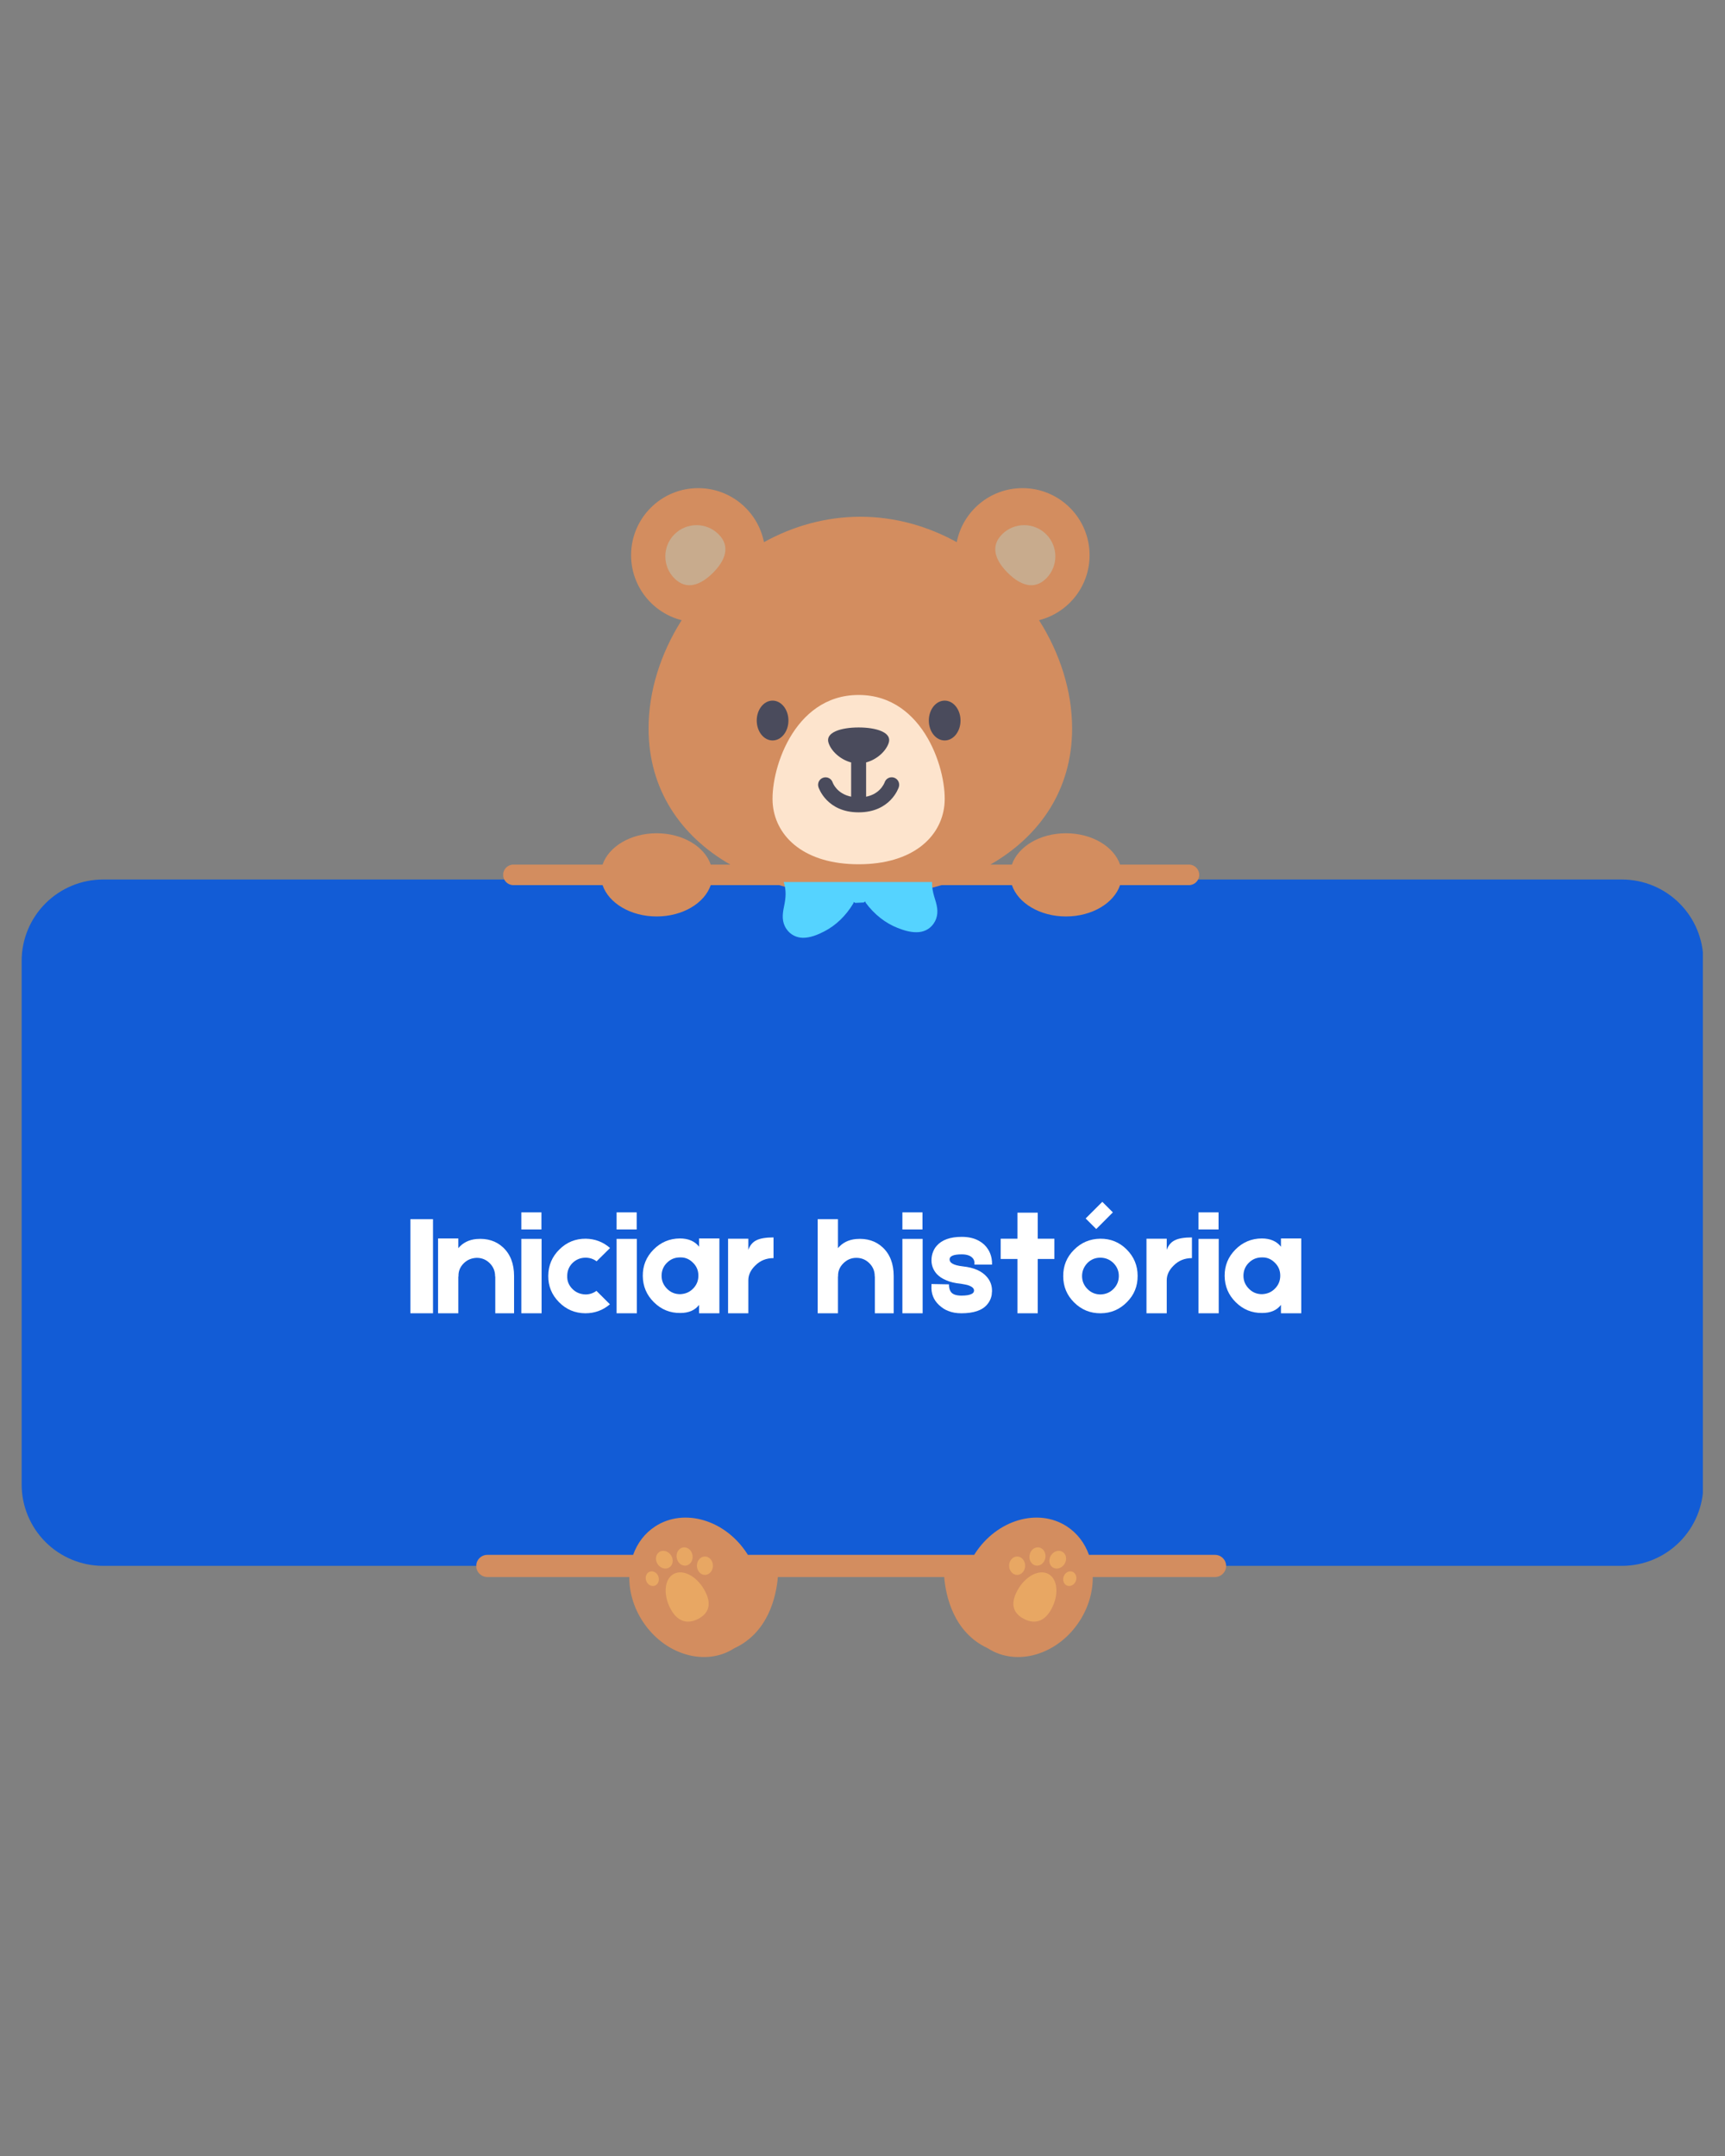 <svg xmlns="http://www.w3.org/2000/svg" xmlns:xlink="http://www.w3.org/1999/xlink" width="1080" zoomAndPan="magnify" viewBox="0 0 810 1012.5" height="1350" preserveAspectRatio="xMidYMid meet" version="1.0"><rect x="0" y="0" width="810" height="1012.5" fill="#808080" stroke="none"/><defs><filter x="0%" y="0%" width="100%" height="100%" id="7fa0e8be97"><feColorMatrix values="0 0 0 0 1 0 0 0 0 1 0 0 0 0 1 0 0 0 1 0" color-interpolation-filters="sRGB"/></filter><g/><mask id="1253e34635"><g filter="url(#7fa0e8be97)"><rect x="-81" width="972" fill="#000000" y="-101.25" height="1215" fill-opacity="0.86"/></g></mask><clipPath id="d6d7fec6e2"><path d="M 0.168 1.039 L 790 1.039 L 790 323.355 L 0.168 323.355 Z M 0.168 1.039 " clip-rule="nonzero"/></clipPath><clipPath id="28ed2a102f"><path d="M 38.398 1.039 L 751.602 1.039 C 761.738 1.039 771.465 5.066 778.633 12.238 C 785.805 19.406 789.832 29.133 789.832 39.27 L 789.832 285.125 C 789.832 295.266 785.805 304.988 778.633 312.16 C 771.465 319.328 761.738 323.355 751.602 323.355 L 38.398 323.355 C 28.262 323.355 18.535 319.328 11.367 312.16 C 4.195 304.988 0.168 295.266 0.168 285.125 L 0.168 39.27 C 0.168 29.133 4.195 19.406 11.367 12.238 C 18.535 5.066 28.262 1.039 38.398 1.039 Z M 38.398 1.039 " clip-rule="nonzero"/></clipPath><clipPath id="3107eed053"><path d="M 0.168 0.039 L 789.965 0.039 L 789.965 322.355 L 0.168 322.355 Z M 0.168 0.039 " clip-rule="nonzero"/></clipPath><clipPath id="c37b92a4fd"><path d="M 38.398 0.039 L 751.602 0.039 C 761.738 0.039 771.465 4.066 778.633 11.238 C 785.805 18.406 789.832 28.133 789.832 38.27 L 789.832 284.125 C 789.832 294.266 785.805 303.988 778.633 311.16 C 771.465 318.328 761.738 322.355 751.602 322.355 L 38.398 322.355 C 28.262 322.355 18.535 318.328 11.367 311.16 C 4.195 303.988 0.168 294.266 0.168 284.125 L 0.168 38.27 C 0.168 28.133 4.195 18.406 11.367 11.238 C 18.535 4.066 28.262 0.039 38.398 0.039 Z M 38.398 0.039 " clip-rule="nonzero"/></clipPath><clipPath id="325351aa4b"><rect x="0" width="790" y="0" height="323"/></clipPath><clipPath id="3b419fb73c"><rect x="0" width="791" y="0" height="324"/></clipPath><clipPath id="0531d8f266"><rect x="0" width="423" y="0" height="90"/></clipPath><clipPath id="6f49562fd1"><path d="M 1.297 1 L 328.555 1 L 328.555 218.816 L 1.297 218.816 Z M 1.297 1 " clip-rule="nonzero"/></clipPath><clipPath id="00a588e73b"><path d="M 75 18 L 263 18 L 263 218.816 L 75 218.816 Z M 75 18 " clip-rule="nonzero"/></clipPath><clipPath id="25977d1f89"><path d="M 108.055 68.328 L 225 68.328 L 225 186.219 L 108.055 186.219 Z M 108.055 68.328 " clip-rule="nonzero"/></clipPath><clipPath id="e2cf63feee"><rect x="0" width="330" y="0" height="346"/></clipPath><clipPath id="8bf2dd0071"><path d="M 223.664 707.109 L 575.988 707.109 L 575.988 779 L 223.664 779 Z M 223.664 707.109 " clip-rule="nonzero"/></clipPath><clipPath id="1561256d74"><path d="M 303 707.109 L 506 707.109 L 506 762 L 303 762 Z M 303 707.109 " clip-rule="nonzero"/></clipPath></defs><g mask="url(#1253e34635)"><g transform="matrix(1, 0, 0, 1, 10, 412)"><g clip-path="url(#3b419fb73c)"><g clip-path="url(#d6d7fec6e2)"><g clip-path="url(#28ed2a102f)"><g transform="matrix(1, 0, 0, 1, 0, 1)"><g clip-path="url(#325351aa4b)"><g clip-path="url(#3107eed053)"><g clip-path="url(#c37b92a4fd)"><path fill="#0056e3" d="M 0.168 0.039 L 789.598 0.039 L 789.598 322.355 L 0.168 322.355 Z M 0.168 0.039 " fill-opacity="1" fill-rule="nonzero"/></g></g></g></g></g></g></g></g></g><g transform="matrix(1, 0, 0, 1, 191, 546)"><g clip-path="url(#0531d8f266)"><g fill="#ffffff" fill-opacity="1"><g transform="translate(0.697, 70.743)"><g><path d="M 1.016 -44.188 L 11.625 -44.188 L 11.625 0 L 1.016 0 Z M 1.016 -44.188 "/></g></g></g><g fill="#ffffff" fill-opacity="1"><g transform="translate(13.342, 70.743)"><g><path d="M 19.438 -34.875 C 24.426 -35.281 28.551 -33.988 31.812 -31 C 35.301 -27.781 37.047 -23.27 37.047 -17.469 L 37.047 0 L 28.219 0 L 28.219 -17.266 L 28.141 -17.266 L 28.141 -17.406 C 28.141 -19.801 27.301 -21.836 25.625 -23.516 C 23.945 -25.191 21.91 -26.031 19.516 -26.031 C 17.066 -25.945 15.023 -25.086 13.391 -23.453 C 11.672 -21.734 10.859 -19.695 10.953 -17.344 L 10.953 -17.266 L 10.875 -17.266 L 10.875 0 L 1.359 0 L 1.359 -35.141 L 10.875 -35.141 L 10.875 -30.594 C 13.008 -33.133 15.863 -34.562 19.438 -34.875 Z M 19.438 -34.875 "/></g></g></g><g fill="#ffffff" fill-opacity="1"><g transform="translate(51.752, 70.743)"><g><path d="M 11.484 -47.391 L 11.484 -39.359 L 2.047 -39.359 L 2.047 -47.391 Z M 11.562 -34.938 L 11.562 0 L 2.047 0 L 2.047 -34.938 Z M 11.562 -34.938 "/></g></g></g><g fill="#ffffff" fill-opacity="1"><g transform="translate(65.349, 70.743)"><g><path d="M 30.047 -4.219 C 26.742 -1.406 22.891 0 18.484 0 C 13.641 -0.039 9.52 -1.785 6.125 -5.234 C 2.719 -8.68 1.039 -12.805 1.094 -17.609 C 1.133 -22.453 2.879 -26.578 6.328 -29.984 C 9.766 -33.379 13.891 -35.055 18.703 -35.016 C 23.047 -34.961 26.848 -33.508 30.109 -30.656 L 23.797 -24.406 C 22.254 -25.539 20.531 -26.109 18.625 -26.109 C 16.27 -26.109 14.234 -25.289 12.516 -23.656 C 10.836 -21.977 10 -19.941 10 -17.547 C 9.906 -15.18 10.719 -13.141 12.438 -11.422 C 14.07 -9.785 16.113 -8.926 18.562 -8.844 C 20.469 -8.844 22.188 -9.406 23.719 -10.531 Z M 30.047 -4.219 "/></g></g></g><g fill="#ffffff" fill-opacity="1"><g transform="translate(96.485, 70.743)"><g><path d="M 11.484 -47.391 L 11.484 -39.359 L 2.047 -39.359 L 2.047 -47.391 Z M 11.562 -34.938 L 11.562 0 L 2.047 0 L 2.047 -34.938 Z M 11.562 -34.938 "/></g></g></g><g fill="#ffffff" fill-opacity="1"><g transform="translate(110.081, 70.743)"><g><path d="M 27.188 -35.141 L 36.719 -35.141 L 36.719 0 L 27.188 0 L 27.188 -3.938 C 25.238 -1.406 22.297 -0.141 18.359 -0.141 C 13.555 -0.086 9.43 -1.766 5.984 -5.172 C 2.535 -8.566 0.789 -12.691 0.75 -17.547 C 0.707 -22.348 2.383 -26.469 5.781 -29.906 C 9.176 -33.352 13.301 -35.098 18.156 -35.141 C 22.145 -35.141 25.156 -33.848 27.188 -31.266 Z M 24.344 -11.562 C 26.02 -13.238 26.859 -15.273 26.859 -17.672 C 26.859 -20.117 25.992 -22.16 24.266 -23.797 C 22.547 -25.516 20.531 -26.328 18.219 -26.234 C 15.812 -26.234 13.77 -25.395 12.094 -23.719 C 10.414 -22.051 9.578 -20.016 9.578 -17.609 C 9.578 -15.254 10.441 -13.211 12.172 -11.484 C 13.848 -9.805 15.883 -8.969 18.281 -8.969 C 20.727 -9.062 22.75 -9.926 24.344 -11.562 Z M 24.344 -11.562 "/></g></g></g><g fill="#ffffff" fill-opacity="1"><g transform="translate(148.831, 70.743)"><g><path d="M 11.562 -29.781 C 12.332 -31.957 13.625 -33.473 15.438 -34.328 C 17.195 -35.191 19.848 -35.625 23.391 -35.625 L 23.391 -25.906 C 19.941 -25.906 17.062 -24.723 14.75 -22.359 C 12.625 -20.273 11.562 -17.988 11.562 -15.5 L 11.562 0 L 2.047 0 L 2.047 -35.016 L 11.562 -35.016 Z M 11.562 -29.781 "/></g></g></g><g fill="#ffffff" fill-opacity="1"><g transform="translate(173.237, 70.743)"><g/></g></g><g fill="#ffffff" fill-opacity="1"><g transform="translate(190.912, 70.743)"><g><path d="M 37.734 0 L 28.891 0 L 28.891 -17.266 L 28.828 -17.266 L 28.828 -17.469 C 28.828 -19.82 27.988 -21.836 26.312 -23.516 C 24.633 -25.191 22.594 -26.031 20.188 -26.031 C 17.832 -26.031 15.797 -25.172 14.078 -23.453 C 12.348 -21.734 11.531 -19.695 11.625 -17.344 L 11.625 -17.266 L 11.562 -17.266 L 11.562 0 L 2.047 0 L 2.047 -44.188 L 11.562 -44.188 L 11.562 -30.594 C 13.688 -33.133 16.539 -34.562 20.125 -34.875 C 25.113 -35.281 29.238 -33.988 32.5 -31 C 35.988 -27.781 37.734 -23.27 37.734 -17.469 Z M 37.734 0 "/></g></g></g><g fill="#ffffff" fill-opacity="1"><g transform="translate(230.682, 70.743)"><g><path d="M 11.484 -47.391 L 11.484 -39.359 L 2.047 -39.359 L 2.047 -47.391 Z M 11.562 -34.938 L 11.562 0 L 2.047 0 L 2.047 -34.938 Z M 11.562 -34.938 "/></g></g></g><g fill="#ffffff" fill-opacity="1"><g transform="translate(244.279, 70.743)"><g><path d="M 16.188 0 C 13.82 0 11.758 -0.363 10 -1.094 C 8.594 -1.582 7.141 -2.508 5.641 -3.875 C 3.055 -6.281 1.879 -9.316 2.109 -12.984 L 2.109 -13.734 L 9.719 -13.594 L 10.328 -13.594 L 10.328 -13.047 C 10.379 -11.922 10.629 -10.992 11.078 -10.266 C 11.848 -8.953 13.551 -8.297 16.188 -8.297 C 18.352 -8.297 19.914 -8.547 20.875 -9.047 C 21.375 -9.266 21.711 -9.555 21.891 -9.922 C 21.984 -10.055 22.031 -10.191 22.031 -10.328 L 22.094 -10.672 C 22.094 -11.617 21.344 -12.391 19.844 -12.984 C 19.258 -13.211 18.582 -13.395 17.812 -13.531 C 17.219 -13.664 16.562 -13.781 15.844 -13.875 C 13.125 -14.145 10.859 -14.688 9.047 -15.5 C 7.234 -16.227 5.738 -17.223 4.562 -18.484 C 2.926 -20.348 2.109 -22.477 2.109 -24.875 C 2.109 -26.375 2.379 -27.758 2.922 -29.031 C 3.328 -30.031 3.875 -30.914 4.562 -31.688 C 7 -34.488 10.914 -35.891 16.312 -35.891 C 19.531 -35.891 22.25 -35.254 24.469 -33.984 C 26.195 -33.035 27.582 -31.742 28.625 -30.109 C 29.438 -28.891 30.004 -27.461 30.328 -25.828 C 30.41 -25.285 30.477 -24.766 30.531 -24.266 L 30.531 -22.844 L 22.297 -22.844 L 22.297 -23.859 C 22.254 -24.047 22.234 -24.227 22.234 -24.406 C 22.098 -24.906 21.914 -25.312 21.688 -25.625 C 20.688 -26.988 18.895 -27.672 16.312 -27.672 C 12.508 -27.672 10.609 -26.879 10.609 -25.297 C 10.609 -24.473 11.062 -23.812 11.969 -23.312 C 12.914 -22.727 14.523 -22.301 16.797 -22.031 C 22.004 -21.488 25.785 -19.832 28.141 -17.062 C 29.734 -15.207 30.531 -13.078 30.531 -10.672 L 30.531 -10.203 L 30.453 -9.578 C 30.453 -8.992 30.383 -8.453 30.25 -7.953 C 29.883 -6.504 29.207 -5.211 28.219 -4.078 C 27.082 -2.723 25.492 -1.703 23.453 -1.016 C 21.41 -0.336 18.988 0 16.188 0 Z M 16.188 0 "/></g></g></g><g fill="#ffffff" fill-opacity="1"><g transform="translate(276.842, 70.743)"><g><path d="M 27.266 -35.016 L 27.266 -25.5 L 19.438 -25.5 L 19.438 0 L 9.922 0 L 9.922 -25.5 L 2.047 -25.5 L 2.047 -35.016 L 9.922 -35.016 L 9.922 -47.25 L 19.438 -47.25 L 19.438 -35.016 Z M 27.266 -35.016 "/></g></g></g><g fill="#ffffff" fill-opacity="1"><g transform="translate(306.143, 70.743)"><g><path d="M 20.469 -52.344 L 25.422 -47.391 L 17.609 -39.562 L 12.641 -44.531 Z M 19.516 -35.016 C 24.359 -35.055 28.484 -33.379 31.891 -29.984 C 35.328 -26.535 37.047 -22.41 37.047 -17.609 C 37.098 -12.754 35.422 -8.629 32.016 -5.234 C 28.617 -1.785 24.52 -0.039 19.719 0 C 14.863 0.039 10.719 -1.633 7.281 -5.031 C 3.832 -8.426 2.109 -12.551 2.109 -17.406 C 2.066 -22.25 3.742 -26.375 7.141 -29.781 C 10.535 -33.219 14.66 -34.961 19.516 -35.016 Z M 25.703 -11.422 C 27.379 -13.098 28.219 -15.141 28.219 -17.547 C 28.219 -19.898 27.352 -21.938 25.625 -23.656 C 23.906 -25.289 21.867 -26.109 19.516 -26.109 C 17.148 -26.109 15.129 -25.27 13.453 -23.594 C 11.785 -21.82 10.953 -19.781 10.953 -17.469 C 10.953 -15.113 11.812 -13.078 13.531 -11.359 C 15.207 -9.68 17.242 -8.844 19.641 -8.844 C 22.086 -8.926 24.109 -9.785 25.703 -11.422 Z M 25.703 -11.422 "/></g></g></g><g fill="#ffffff" fill-opacity="1"><g transform="translate(345.301, 70.743)"><g><path d="M 11.562 -29.781 C 12.332 -31.957 13.625 -33.473 15.438 -34.328 C 17.195 -35.191 19.848 -35.625 23.391 -35.625 L 23.391 -25.906 C 19.941 -25.906 17.062 -24.723 14.75 -22.359 C 12.625 -20.273 11.562 -17.988 11.562 -15.5 L 11.562 0 L 2.047 0 L 2.047 -35.016 L 11.562 -35.016 Z M 11.562 -29.781 "/></g></g></g><g fill="#ffffff" fill-opacity="1"><g transform="translate(369.707, 70.743)"><g><path d="M 11.484 -47.391 L 11.484 -39.359 L 2.047 -39.359 L 2.047 -47.391 Z M 11.562 -34.938 L 11.562 0 L 2.047 0 L 2.047 -34.938 Z M 11.562 -34.938 "/></g></g></g><g fill="#ffffff" fill-opacity="1"><g transform="translate(383.303, 70.743)"><g><path d="M 27.188 -35.141 L 36.719 -35.141 L 36.719 0 L 27.188 0 L 27.188 -3.938 C 25.238 -1.406 22.297 -0.141 18.359 -0.141 C 13.555 -0.086 9.43 -1.766 5.984 -5.172 C 2.535 -8.566 0.789 -12.691 0.75 -17.547 C 0.707 -22.348 2.383 -26.469 5.781 -29.906 C 9.176 -33.352 13.301 -35.098 18.156 -35.141 C 22.145 -35.141 25.156 -33.848 27.188 -31.266 Z M 24.344 -11.562 C 26.02 -13.238 26.859 -15.273 26.859 -17.672 C 26.859 -20.117 25.992 -22.16 24.266 -23.797 C 22.547 -25.516 20.531 -26.328 18.219 -26.234 C 15.812 -26.234 13.77 -25.395 12.094 -23.719 C 10.414 -22.051 9.578 -20.016 9.578 -17.609 C 9.578 -15.254 10.441 -13.211 12.172 -11.484 C 13.848 -9.805 15.883 -8.969 18.281 -8.969 C 20.727 -9.062 22.75 -9.926 24.344 -11.562 Z M 24.344 -11.562 "/></g></g></g></g></g><g transform="matrix(1, 0, 0, 1, 235, 228)"><g clip-path="url(#e2cf63feee)"><g clip-path="url(#6f49562fd1)"><path fill="#d38d5f" d="M 323.293 300.125 L 268.328 300.125 C 266.523 295.066 263.281 290.691 258.68 287.707 C 246.109 279.559 228.207 284.84 218.695 299.512 C 218.562 299.715 218.438 299.922 218.309 300.125 L 119.66 300.125 C 119.535 299.922 119.41 299.715 119.277 299.512 C 109.766 284.84 91.863 279.559 79.289 287.707 C 74.688 290.691 71.449 295.066 69.645 300.125 L 6.074 300.125 C 3.406 300.125 1.246 302.289 1.246 304.953 C 1.246 307.621 3.406 309.777 6.074 309.777 L 67.977 309.777 C 67.926 316.18 69.805 322.938 73.758 329.031 C 83.27 343.707 101.172 348.984 113.746 340.836 C 128.777 333.895 132.055 317.852 132.738 309.777 L 205.23 309.777 C 205.91 317.852 209.195 333.895 224.227 340.836 C 236.797 348.984 254.699 343.707 264.215 329.031 C 268.168 322.938 270.047 316.18 269.996 309.777 L 323.293 309.777 C 325.961 309.777 328.121 307.621 328.121 304.953 C 328.121 302.289 325.961 300.125 323.293 300.125 Z M 1.246 182.855 C 1.246 180.188 3.406 178.027 6.074 178.027 L 47.949 178.027 C 50.832 169.574 61.102 163.316 73.34 163.316 C 85.574 163.316 95.852 169.574 98.73 178.027 L 107.926 178.027 C 84.578 164.641 69.547 142.695 69.547 114.113 C 69.547 96.504 75.246 78.777 85.074 63.258 C 71.434 59.801 61.336 47.445 61.336 32.73 C 61.336 15.336 75.438 1.234 92.836 1.234 C 108.133 1.234 120.875 12.145 123.727 26.609 C 137.305 19.098 152.688 14.676 168.984 14.676 C 185.285 14.676 200.668 19.098 214.246 26.609 C 217.09 12.145 229.836 1.234 245.137 1.234 C 262.527 1.234 276.629 15.336 276.629 32.73 C 276.629 47.445 266.539 59.801 252.895 63.258 C 262.727 78.777 268.426 96.504 268.426 114.113 C 268.426 142.695 253.391 164.641 230.043 178.027 L 240.156 178.027 C 243.035 169.574 253.309 163.316 265.547 163.316 C 277.781 163.316 288.059 169.574 290.938 178.027 L 323.293 178.027 C 325.961 178.027 328.121 180.188 328.121 182.855 C 328.121 185.516 325.961 187.68 323.293 187.68 L 290.938 187.68 C 288.059 196.133 277.781 202.387 265.547 202.387 C 253.309 202.387 243.039 196.133 240.156 187.68 L 207.125 187.68 C 195.379 191.113 182.5 192.914 168.984 192.914 C 155.473 192.914 142.594 191.113 130.848 187.68 L 98.73 187.68 C 95.852 196.133 85.574 202.387 73.34 202.387 C 61.102 202.387 50.832 196.133 47.949 187.68 L 6.074 187.68 C 3.406 187.68 1.246 185.516 1.246 182.855 " fill-opacity="1" fill-rule="nonzero"/></g><g clip-path="url(#00a588e73b)"><path fill="#c8ab8d" d="M 76.883 307.453 C 75.418 307.992 74.734 309.789 75.344 311.473 C 75.965 313.152 77.652 314.082 79.109 313.547 C 80.574 313.012 81.266 311.215 80.648 309.531 C 80.035 307.852 78.348 306.922 76.883 307.453 Z M 86.176 300.332 C 84.969 298.473 82.684 297.816 81.062 298.867 C 79.445 299.914 79.109 302.277 80.316 304.137 C 81.52 305.996 83.812 306.652 85.43 305.602 C 87.051 304.555 87.379 302.191 86.176 300.332 Z M 92.711 304.801 C 94.617 304.496 95.879 302.48 95.531 300.293 C 95.188 298.102 93.363 296.574 91.457 296.875 C 89.551 297.176 88.289 299.195 88.633 301.387 C 88.984 303.57 90.805 305.105 92.711 304.801 Z M 100.945 300.84 C 99.016 300.84 97.449 302.633 97.449 304.852 C 97.449 307.07 99.016 308.863 100.945 308.863 C 102.871 308.863 104.434 307.07 104.434 304.852 C 104.434 302.633 102.871 300.84 100.945 300.84 Z M 87.344 308.441 C 83.238 310.66 82.641 317.504 86.004 323.738 C 89.367 329.969 94.078 330.156 98.18 327.938 C 102.285 325.727 104.227 321.945 100.859 315.715 C 97.5 309.484 91.445 306.23 87.344 308.441 Z M 261.086 307.453 C 259.621 306.922 257.938 307.852 257.324 309.531 C 256.707 311.215 257.395 313.012 258.855 313.547 C 260.32 314.082 262.004 313.152 262.621 311.473 C 263.238 309.789 262.551 307.992 261.086 307.453 Z M 257.652 304.137 C 258.859 302.277 258.527 299.914 256.91 298.867 C 255.289 297.816 253 298.473 251.793 300.332 C 250.59 302.191 250.922 304.555 252.543 305.602 C 254.16 306.652 256.449 305.996 257.652 304.137 Z M 242.438 300.293 C 242.094 302.48 243.355 304.496 245.262 304.801 C 247.164 305.105 248.992 303.57 249.336 301.387 C 249.684 299.195 248.418 297.176 246.516 296.875 C 244.609 296.574 242.785 298.102 242.438 300.293 Z M 240.523 304.852 C 240.523 302.633 238.957 300.84 237.027 300.84 C 235.098 300.84 233.539 302.633 233.539 304.852 C 233.539 307.07 235.098 308.863 237.027 308.863 C 238.957 308.863 240.523 307.07 240.523 304.852 Z M 250.629 308.441 C 246.527 306.23 240.473 309.484 237.105 315.715 C 233.746 321.945 235.688 325.727 239.793 327.938 C 243.891 330.156 248.602 329.969 251.969 323.738 C 255.328 317.504 254.734 310.66 250.629 308.441 Z M 256.266 43.645 C 261.988 37.918 261.988 28.637 256.266 22.918 C 250.539 17.191 241.262 17.191 235.539 22.918 C 229.816 28.637 232.453 35.277 238.18 41.004 C 243.902 46.723 250.539 49.363 256.266 43.645 Z M 81.703 22.918 C 75.984 28.637 75.984 37.918 81.703 43.645 C 87.43 49.363 94.07 46.723 99.793 41.004 C 105.516 35.277 108.156 28.637 102.43 22.918 C 96.711 17.191 87.43 17.191 81.703 22.918 Z M 219.645 140.379 C 219.645 160.586 196.961 176.965 168.984 176.965 C 141.008 176.965 118.328 160.586 118.328 140.379 C 118.328 120.176 141.008 103.793 168.984 103.793 C 196.961 103.793 219.645 120.176 219.645 140.379 " fill-opacity="1" fill-rule="nonzero"/></g><path fill="#322512" d="M 212.605 96.758 C 208.723 96.758 205.57 99.906 205.57 103.793 C 205.57 107.68 208.723 110.832 212.605 110.832 C 216.496 110.832 219.645 107.68 219.645 103.793 C 219.645 99.906 216.496 96.758 212.605 96.758 Z M 128.023 96.758 C 124.137 96.758 120.984 99.906 120.984 103.793 C 120.984 107.68 124.137 110.832 128.023 110.832 C 131.91 110.832 135.059 107.68 135.059 103.793 C 135.059 99.906 131.91 96.758 128.023 96.758 Z M 187.746 116.93 C 187.746 122.625 179.348 132.457 168.984 132.457 C 158.621 132.457 150.227 122.625 150.227 116.93 C 150.227 111.227 158.621 106.605 168.984 106.605 C 179.348 106.605 187.746 111.227 187.746 116.93 " fill-opacity="1" fill-rule="nonzero"/><path fill="#ffffff" d="M 209.102 100.188 C 208.18 100.188 207.434 100.938 207.434 101.855 C 207.434 102.777 208.18 103.52 209.102 103.52 C 210.02 103.52 210.77 102.777 210.77 101.855 C 210.77 100.938 210.02 100.188 209.102 100.188 Z M 124.465 100.188 C 123.543 100.188 122.793 100.938 122.793 101.855 C 122.793 102.777 123.543 103.52 124.465 103.52 C 125.383 103.52 126.133 102.777 126.133 101.855 C 126.133 100.938 125.383 100.188 124.465 100.188 Z M 175.852 111.914 C 175.852 113.27 172.539 113.008 168.449 113.008 C 164.363 113.008 161.051 113.27 161.051 111.914 C 161.051 110.559 164.363 109.461 168.449 109.461 C 172.539 109.461 175.852 110.559 175.852 111.914 " fill-opacity="1" fill-rule="nonzero"/><path fill="#55d3ff" d="M 204.07 194.348 C 205.219 197.969 205.824 201.32 204 204.75 C 202.355 207.852 199.5 209.418 196.672 209.723 C 193.27 210.098 189.707 209.051 186.426 207.75 C 180.816 205.523 175.582 201.523 171.414 195.836 L 171.391 195.352 C 171.16 195.5 170.922 195.613 170.672 195.703 L 170.676 195.824 L 169.82 195.867 L 167.363 195.984 L 166.512 196.027 L 166.508 195.902 C 166.246 195.844 165.992 195.75 165.754 195.629 L 165.777 196.109 C 162.18 202.18 157.363 206.672 152 209.43 C 148.859 211.047 145.414 212.438 141.996 212.402 C 139.148 212.367 136.156 211.086 134.215 208.168 C 132.07 204.926 132.344 201.531 133.129 197.812 C 134.02 193.613 134.32 190.242 132.953 186.012 C 131.262 180.797 129.125 176.141 132.156 171.211 C 134.32 167.691 138.129 165.859 141.516 166.633 C 152.445 169.129 161.699 178.293 164.328 181.105 C 164.742 180.688 165.219 180.387 165.734 180.215 L 165.73 180.078 L 166.586 180.035 L 169.039 179.914 L 169.895 179.875 L 169.898 180.008 C 170.438 180.137 170.938 180.383 171.387 180.762 C 173.734 177.707 182.047 167.684 192.688 164.129 C 195.977 163.031 199.945 164.484 202.445 167.777 C 205.941 172.387 204.266 177.23 203.098 182.582 C 202.145 186.922 202.773 190.25 204.07 194.348 " fill-opacity="1" fill-rule="nonzero"/><g clip-path="url(#25977d1f89)"><path fill="#d38d5f" d="M 260.293 74.496 C 270.035 69.203 276.648 58.887 276.648 47.023 C 276.648 29.77 262.66 15.785 245.41 15.785 C 231.109 15.785 219.059 25.398 215.355 38.516 C 201.91 32.867 186.246 29.516 168.18 29.516 C 150.117 29.516 134.453 32.867 121.008 38.516 C 117.301 25.398 105.254 15.785 90.953 15.785 C 73.699 15.785 59.715 29.77 59.715 47.023 C 59.715 58.887 66.328 69.203 76.07 74.496 C 58.809 98.441 52.57 126.879 55.223 146.328 C 60.633 186.012 90.246 208.824 168.18 208.824 C 246.117 208.824 275.73 186.012 281.141 146.328 C 283.793 126.879 277.555 98.441 260.293 74.496 " fill-opacity="1" fill-rule="nonzero"/></g><path fill="#fde4cd" d="M 168.18 177.875 C 193.305 177.875 206.785 165.324 208.441 150.258 C 210.102 135.195 199.289 98.371 168.18 98.371 C 137.074 98.371 126.262 135.195 127.918 150.258 C 129.574 165.324 143.059 177.875 168.18 177.875 " fill-opacity="1" fill-rule="nonzero"/><path fill="#4a4b5c" d="M 127.777 101.023 C 123.664 101.023 120.336 105.211 120.336 110.379 C 120.336 115.547 123.664 119.734 127.777 119.734 C 131.887 119.734 135.219 115.547 135.219 110.379 C 135.219 105.211 131.887 101.023 127.777 101.023 " fill-opacity="1" fill-rule="nonzero"/><path fill="#4a4b5c" d="M 208.586 101.023 C 204.473 101.023 201.145 105.211 201.145 110.379 C 201.145 115.547 204.473 119.734 208.586 119.734 C 212.695 119.734 216.027 115.547 216.027 110.379 C 216.027 105.211 212.695 101.023 208.586 101.023 " fill-opacity="1" fill-rule="nonzero"/><path fill="#4a4b5c" d="M 184.789 137.191 C 182.941 136.598 180.969 137.598 180.379 139.445 C 180.371 139.461 179.73 141.27 177.918 143.012 C 176.266 144.605 174.18 145.648 171.695 146.141 L 171.695 130.047 C 176.746 128.719 181.066 124.762 182.328 120.812 C 183.875 115.973 176.574 113.629 168.18 113.629 C 159.789 113.629 152.488 115.973 154.035 120.812 C 155.281 124.723 159.527 128.652 164.516 130.02 L 164.668 130.023 L 164.668 146.129 C 157.922 144.766 156.074 139.695 155.996 139.48 C 155.406 137.637 153.426 136.617 151.582 137.211 C 149.734 137.805 148.715 139.781 149.309 141.629 C 149.465 142.113 153.285 153.492 168.18 153.492 C 183.078 153.492 186.898 142.113 187.055 141.629 C 187.648 139.781 186.637 137.785 184.789 137.191 " fill-opacity="1" fill-rule="nonzero"/></g></g><g clip-path="url(#8bf2dd0071)"><path fill="#d38d5f" d="M 570.543 730.195 L 511.332 730.195 C 509.387 724.746 505.895 720.031 500.938 716.816 C 487.395 708.035 468.109 713.73 457.859 729.535 C 457.715 729.75 457.582 729.973 457.445 730.195 L 351.172 730.195 C 351.039 729.973 350.906 729.75 350.762 729.535 C 340.512 713.73 321.227 708.035 307.684 716.816 C 302.727 720.031 299.234 724.746 297.289 730.195 L 228.809 730.195 C 225.934 730.195 223.609 732.527 223.609 735.395 C 223.609 738.27 225.934 740.594 228.809 740.594 L 295.496 740.594 C 295.441 747.488 297.465 754.77 301.723 761.336 C 311.973 777.145 331.258 782.832 344.801 774.051 C 360.996 766.574 364.527 749.289 365.262 740.594 L 443.355 740.594 C 444.09 749.289 447.625 766.574 463.82 774.051 C 477.363 782.832 496.648 777.145 506.898 761.336 C 511.156 754.77 513.18 747.488 513.125 740.594 L 570.543 740.594 C 573.418 740.594 575.742 738.27 575.742 735.395 C 575.742 732.527 573.418 730.195 570.543 730.195 Z M 223.609 603.863 C 223.609 600.988 225.934 598.664 228.809 598.664 L 273.918 598.664 C 277.023 589.555 288.09 582.816 301.273 582.816 C 314.453 582.816 325.523 589.555 328.625 598.664 L 338.535 598.664 C 313.383 584.238 297.188 560.602 297.188 529.809 C 297.188 510.84 303.324 491.742 313.914 475.023 C 299.219 471.297 288.344 457.988 288.344 442.137 C 288.344 423.398 303.531 408.207 322.273 408.207 C 338.758 408.207 352.48 419.961 355.555 435.543 C 370.18 427.449 386.75 422.688 404.309 422.688 C 421.871 422.688 438.441 427.449 453.066 435.543 C 456.133 419.961 469.863 408.207 486.348 408.207 C 505.082 408.207 520.273 423.398 520.273 442.137 C 520.273 457.988 509.402 471.297 494.707 475.023 C 505.297 491.742 511.434 510.84 511.434 529.809 C 511.434 560.602 495.238 584.238 470.086 598.664 L 480.98 598.664 C 484.082 589.555 495.152 582.816 508.332 582.816 C 521.516 582.816 532.586 589.555 535.688 598.664 L 570.543 598.664 C 573.418 598.664 575.742 600.988 575.742 603.863 C 575.742 606.73 573.418 609.059 570.543 609.059 L 535.688 609.059 C 532.586 618.168 521.516 624.902 508.332 624.902 C 495.152 624.902 484.086 618.168 480.98 609.059 L 445.395 609.059 C 432.742 612.762 418.867 614.699 404.309 614.699 C 389.754 614.699 375.879 612.762 363.227 609.059 L 328.625 609.059 C 325.523 618.168 314.453 624.902 301.273 624.902 C 288.09 624.902 277.023 618.168 273.918 609.059 L 228.809 609.059 C 225.934 609.059 223.609 606.73 223.609 603.863 " fill-opacity="1" fill-rule="nonzero"/></g><g clip-path="url(#1561256d74)"><path fill="#e8a763" d="M 305.09 738.09 C 303.512 738.672 302.777 740.605 303.434 742.418 C 304.102 744.23 305.918 745.23 307.488 744.656 C 309.066 744.078 309.809 742.141 309.148 740.328 C 308.484 738.516 306.668 737.516 305.09 738.09 Z M 315.102 730.418 C 313.801 728.418 311.34 727.707 309.594 728.84 C 307.852 729.969 307.488 732.512 308.789 734.516 C 310.086 736.52 312.555 737.227 314.297 736.094 C 316.043 734.965 316.398 732.422 315.102 730.418 Z M 322.141 735.23 C 324.195 734.906 325.555 732.734 325.18 730.375 C 324.809 728.016 322.844 726.367 320.789 726.695 C 318.738 727.016 317.379 729.191 317.75 731.551 C 318.125 733.906 320.09 735.559 322.141 735.23 Z M 331.012 730.965 C 328.934 730.965 327.246 732.898 327.246 735.285 C 327.246 737.676 328.934 739.609 331.012 739.609 C 333.086 739.609 334.77 737.676 334.77 735.285 C 334.77 732.898 333.086 730.965 331.012 730.965 Z M 316.359 739.156 C 311.938 741.543 311.293 748.918 314.914 755.633 C 318.539 762.344 323.613 762.547 328.031 760.156 C 332.453 757.773 334.547 753.703 330.922 746.988 C 327.301 740.277 320.777 736.77 316.359 739.156 Z M 503.531 738.09 C 501.953 737.516 500.137 738.516 499.473 740.328 C 498.812 742.141 499.555 744.078 501.125 744.656 C 502.703 745.23 504.52 744.23 505.184 742.418 C 505.844 740.605 505.109 738.672 503.531 738.09 Z M 499.828 734.516 C 501.129 732.512 500.77 729.969 499.027 728.84 C 497.281 727.707 494.82 728.418 493.52 730.418 C 492.223 732.422 492.578 734.965 494.324 736.094 C 496.066 737.227 498.535 736.52 499.828 734.516 Z M 483.438 730.375 C 483.066 732.734 484.426 734.906 486.48 735.23 C 488.531 735.559 490.5 733.906 490.871 731.551 C 491.242 729.191 489.883 727.016 487.828 726.695 C 485.777 726.367 483.812 728.016 483.438 730.375 Z M 481.375 735.285 C 481.375 732.898 479.688 730.965 477.609 730.965 C 475.531 730.965 473.852 732.898 473.852 735.285 C 473.852 737.676 475.531 739.609 477.609 739.609 C 479.688 739.609 481.375 737.676 481.375 735.285 Z M 492.262 739.156 C 487.844 736.77 481.32 740.277 477.695 746.988 C 474.074 753.703 476.168 757.773 480.59 760.156 C 485.004 762.547 490.082 762.344 493.707 755.633 C 497.328 748.918 496.684 741.543 492.262 739.156 Z M 498.336 453.891 C 504.5 447.723 504.5 437.727 498.336 431.562 C 492.168 425.395 482.172 425.395 476.008 431.562 C 469.84 437.727 472.684 444.879 478.852 451.047 C 485.016 457.211 492.168 460.055 498.336 453.891 Z M 310.285 431.562 C 304.121 437.727 304.121 447.723 310.285 453.891 C 316.453 460.055 323.605 457.211 329.77 451.047 C 335.938 444.879 338.781 437.727 332.613 431.562 C 326.449 425.395 316.453 425.395 310.285 431.562 Z M 458.883 558.102 C 458.883 579.871 434.449 597.516 404.309 597.516 C 374.172 597.516 349.738 579.871 349.738 558.102 C 349.738 536.34 374.172 518.691 404.309 518.691 C 434.449 518.691 458.883 536.34 458.883 558.102 " fill-opacity="1" fill-rule="nonzero"/></g></svg>